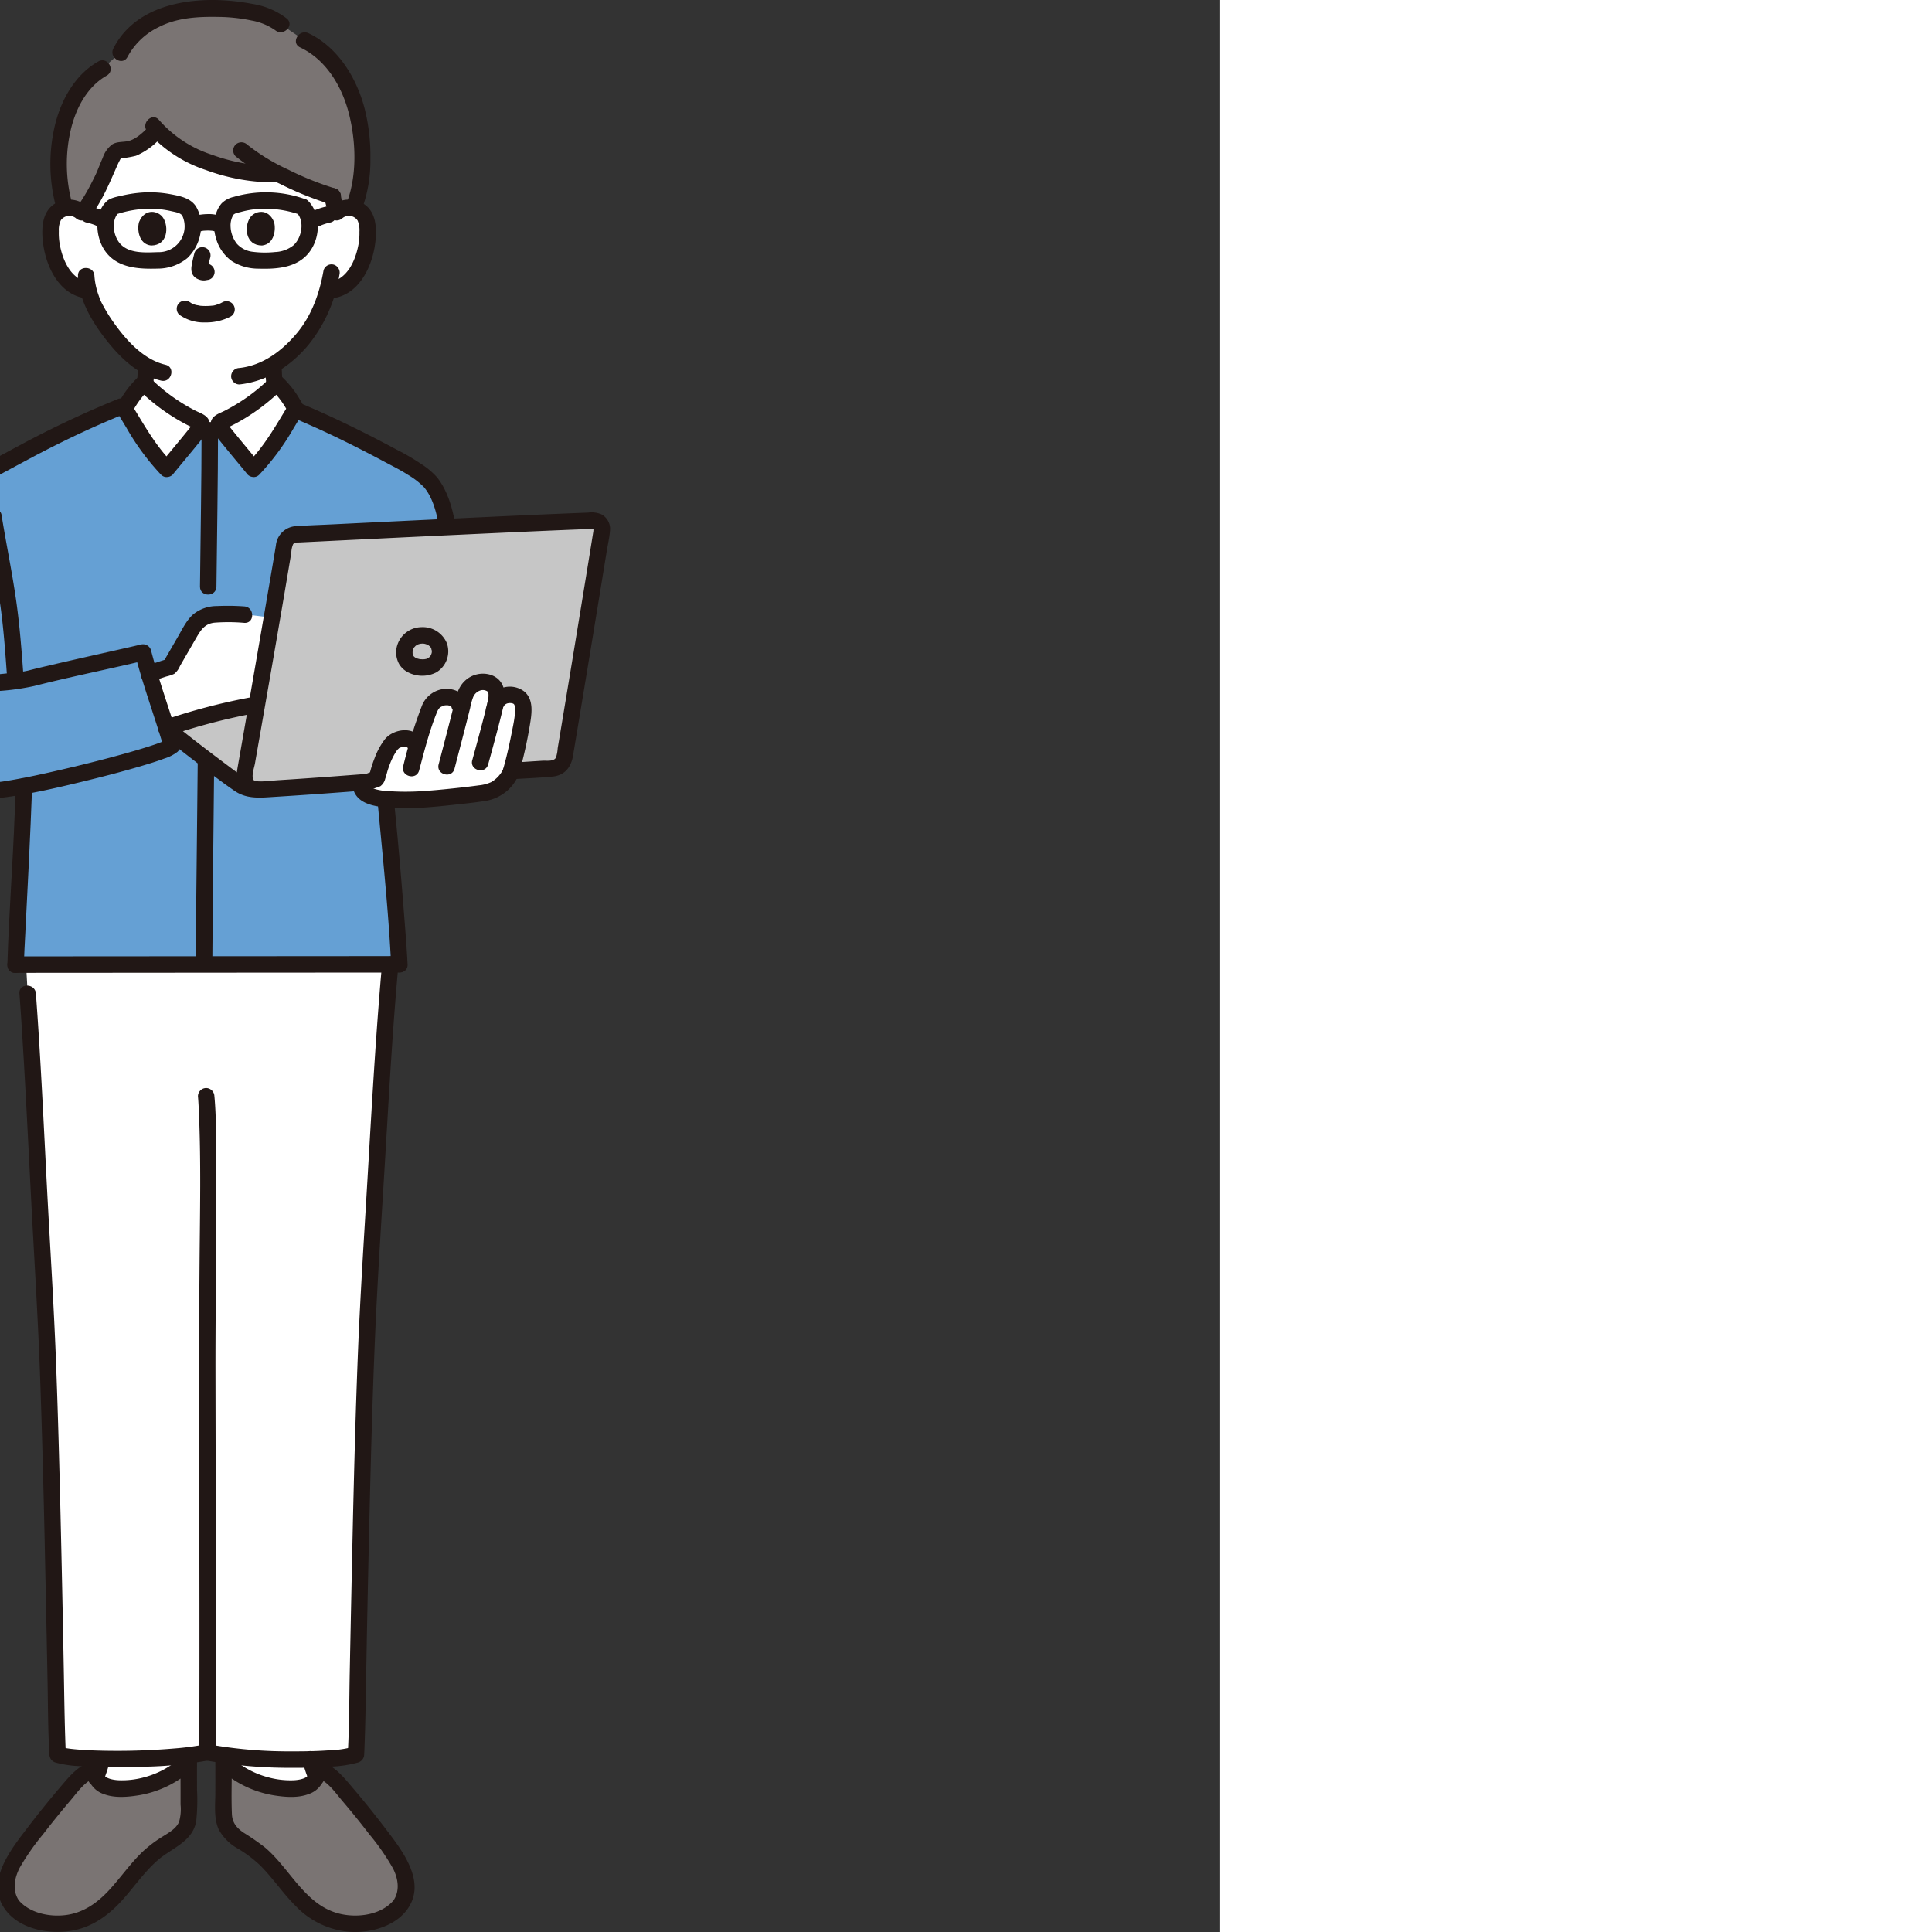 <!DOCTYPE svg PUBLIC "-//W3C//DTD SVG 1.1//EN" "http://www.w3.org/Graphics/SVG/1.1/DTD/svg11.dtd">
<!-- Uploaded to: SVG Repo, www.svgrepo.com, Transformed by: SVG Repo Mixer Tools -->
<svg width="256px" height="256px" viewBox="-148.27 0 469.537 469.537" xmlns="http://www.w3.org/2000/svg" fill="#000000" transform="matrix(-1, 0, 0, 1, 0, 0)">
<rect x="-148.27" y="0" width="469.537" height="469.537" fill="#333333" stroke="none"/>
<g id="SVGRepo_bgCarrier" stroke-width="0"/>
<g id="SVGRepo_tracerCarrier" stroke-linecap="round" stroke-linejoin="round" stroke="#CCCCCC" stroke-width="3.756"/>
<g id="SVGRepo_iconCarrier">
<defs>
<style>.a{fill:#ffffff;}.b{fill:#7a7473;}.c{fill:#211715;}.d{fill:#65a0d4;}.e{fill:#c6c6c6;}</style>
</defs>
<path class="a" d="M61.574,420.67c-.481-19.483-1.322-78.91-3.057-107.732-1.659-27.567-3.464-61.054-5.1-78.573,19.439,0,71.662.058,88.514.064-.2,3.5-.388,7.026-.388,7.026-1.374,18.408-2.568,47.086-4.037,71.483-1.986,33-2.8,106.105-3.245,113.47-4.933,1.645-26.926,1.411-36.318-.541-.317.056-.626.115-.626.115-11.441,2.187-30.624,2.071-35.556.426C61.706,425.476,61.644,423.492,61.574,420.67Z"/>
<path class="a" d="M125.023,75.126c-2.009,3.76-6.584,10.389-12.186,13.707a59.292,59.292,0,0,0,.408,5.936s-.3,12.161-15.878,12.161S81.438,94.692,81.438,94.692c.225-2.017.365-4.269.408-6.044a28.559,28.559,0,0,1-7.156-6.283A31.421,31.421,0,0,1,68.7,70.677l-1.18-.181a7.792,7.792,0,0,1-3.62-1.632,11.755,11.755,0,0,1-3.037-3.985,18.477,18.477,0,0,1-1.884-9.794,6.163,6.163,0,0,1,.646-2.48,4.362,4.362,0,0,1,3.135-2.085A4.621,4.621,0,0,1,66.457,51.6S62.066,24.879,97.049,24.879c33.234,0,31.386,26.723,31.386,26.723a4.621,4.621,0,0,1,3.695-1.082,4.363,4.363,0,0,1,3.136,2.085,6.162,6.162,0,0,1,.645,2.48,18.477,18.477,0,0,1-1.884,9.794,11.74,11.74,0,0,1-3.036,3.985A7.791,7.791,0,0,1,127.37,70.5s-.225.034-.62.1c-.3,1.11-.63,2.046-.794,2.543A17.013,17.013,0,0,1,125.023,75.126Z"/>
<path class="b" d="M123.358,16.653c4.749,2.606,7.093,7.119,8.624,11.03,2.241,5.726,2.853,15.359.5,22.905-.117-.027-.235-.05-.355-.068a4.621,4.621,0,0,0-3.695,1.082l-3.475-3.783c-.78-1.947-1.362-3.5-2.142-5.444a39.69,39.69,0,0,0-2.23-4.949c-.74-1.208-2.247-.89-3.629-1.133-4.483-.79-3.537-1.777-6.865-4.661-4.512,4.858-9.316,6.859-15.489,8.79a48.315,48.315,0,0,1-13.4,1.9c-4.108,2.377-10.118,4.235-13.808,5.391L66.457,51.6a4.621,4.621,0,0,0-3.695-1.082,3.52,3.52,0,0,0-.4.082l-.393-1.035c-2.3-6.087-2.185-15.94-.338-22.86C63.535,19.588,68,12.68,74.32,9.794l5.67-3.877c5.522-4.775,21.948-4.434,27.583-2.421C112.95,5.416,117.04,8.82,119,12.8Z"/>
<path class="c" d="M129.849,53.016a2.539,2.539,0,0,1,3.615.475,5.29,5.29,0,0,1,.508,2.67,15.738,15.738,0,0,1-.222,3.223c-.7,3.833-2.654,8.42-6.911,9.183a2.017,2.017,0,0,0-1.4,2.46,2.043,2.043,0,0,0,2.46,1.4c6.451-1.156,9.527-8.443,10.013-14.289.248-2.995.013-6.425-2.578-8.366a6.652,6.652,0,0,0-8.316.418,2.016,2.016,0,0,0,0,2.829,2.043,2.043,0,0,0,2.828,0Z"/>
<path class="c" d="M125.323,67.058a17.461,17.461,0,0,1-1.017,4.715c-.091.277-.2.553-.279.833-.037.125-.2.479.023-.033-.142.33-.3.655-.459.976a39.658,39.658,0,0,1-3.414,5.487c-2.981,4.089-7.027,8.419-12.133,9.617-2.5.587-1.444,4.445,1.064,3.857,6.072-1.425,10.784-6.391,14.356-11.227,3.086-4.179,5.644-8.914,5.859-14.225.1-2.574-3.9-2.57-4,0Z"/>
<path class="c" d="M67.872,50.187a6.656,6.656,0,0,0-8.317-.418c-2.593,1.936-2.825,5.376-2.577,8.366.485,5.846,3.562,13.133,10.012,14.289a2.057,2.057,0,0,0,2.461-1.4,2.017,2.017,0,0,0-1.4-2.46c-4.258-.763-6.212-5.351-6.911-9.183a15.506,15.506,0,0,1-.225-3.043,6.061,6.061,0,0,1,.436-2.727,2.523,2.523,0,0,1,3.689-.6,2.057,2.057,0,0,0,2.829,0,2.018,2.018,0,0,0,0-2.829Z"/>
<path class="c" d="M65.779,66.776a35.875,35.875,0,0,0,7.637,17.169c4.3,5.087,9.984,8.768,16.683,9.491a2.013,2.013,0,0,0,2-2,2.046,2.046,0,0,0-2-2c-5.756-.621-10.566-4.3-14.137-8.658-3.521-4.293-5.382-9.659-6.325-15.065a2.018,2.018,0,0,0-2.461-1.4,2.046,2.046,0,0,0-1.4,2.46Z"/>
<path class="c" d="M120.724,11.785C114.649-.193,98.594-1.313,86.964.945A18.207,18.207,0,0,0,78.576,4.5C76.6,6.16,79.444,8.977,81.4,7.331a14.465,14.465,0,0,1,5.747-2.347,40.952,40.952,0,0,1,8.189-.875c4.9-.088,9.971.2,14.394,2.492a16.919,16.919,0,0,1,7.537,7.2c1.164,2.3,4.616.274,3.453-2.019Z"/>
<path class="c" d="M73.311,8.067c-7.2,3.38-11.784,10.974-13.694,18.451A47.217,47.217,0,0,0,58.249,38.65a34.329,34.329,0,0,0,1.8,11.448c.882,2.4,4.75,1.36,3.857-1.063-2.405-6.527-2.146-14.427-.515-21.106S68.9,14.541,75.33,11.521c2.328-1.094.3-4.543-2.019-3.454Z"/>
<path class="c" d="M122.348,18.38c4.641,2.626,7.342,7.682,8.616,12.72a36.382,36.382,0,0,1-.207,18.281c-.686,2.485,3.172,3.545,3.857,1.063a40.448,40.448,0,0,0,.118-20.751c-1.571-5.9-4.939-11.7-10.365-14.767-2.243-1.27-4.261,2.185-2.019,3.454Z"/>
<path class="c" d="M109.628,29.149A28.845,28.845,0,0,1,96.787,37.6,44.586,44.586,0,0,1,81.306,40.33c-2.575-.051-2.575,3.949,0,4A48.153,48.153,0,0,0,98.2,41.336a32.574,32.574,0,0,0,14.256-9.358c1.67-1.943-1.147-4.785-2.828-2.829Z"/>
<path class="c" d="M88.187,35.149a48.507,48.507,0,0,1-10,6.092,73.249,73.249,0,0,1-11.323,4.547c-2.461.735-1.413,4.6,1.063,3.858A79.664,79.664,0,0,0,80.2,44.7a52.3,52.3,0,0,0,10.813-6.717,2.017,2.017,0,0,0,0-2.829,2.042,2.042,0,0,0-2.828,0Z"/>
<path class="c" d="M109.476,33.791a16.967,16.967,0,0,0,5.745,4.065,25.452,25.452,0,0,0,3.5.615c.1.026.312.124.143-.016a2.48,2.48,0,0,1,.283.479c.3.551.56,1.124.812,1.7,1.766,4.022,3.461,8.08,6.1,11.643a2.061,2.061,0,0,0,2.736.717,2.014,2.014,0,0,0,.718-2.736,44.806,44.806,0,0,1-3.519-5.882c-.259-.5-.513-.993-.757-1.5q-.18-.37-.352-.744c-.066-.141-.223-.5-.076-.153-.51-1.206-.97-2.431-1.506-3.626a6.722,6.722,0,0,0-2.286-3.248c-1.13-.694-2.427-.554-3.639-.767-1.944-.342-3.738-2-5.067-3.378-1.791-1.855-4.618.975-2.828,2.829Z"/>
<path class="c" d="M79.793,89.313a45.025,45.025,0,0,1-.431,5.562,41.926,41.926,0,0,1-.695,4.153c-.031.125-.065.25-.1.373-.017.056-.159.47-.055.193s-.06.123-.09.178c-.073.139-.158.265-.24.4.142-.229.109-.117-.039.035-.1.1-.2.2-.3.3-.333.316.25-.1-.187.129-.15.08-.292.176-.444.255-.336.175-.755.321-1.217.513q-.915.378-1.826.767a2.012,2.012,0,0,0-.718,2.736,2.054,2.054,0,0,0,2.736.718c.251-.107.162-.068-.038.016l.445-.187c.291-.122.581-.243.873-.362a14.919,14.919,0,0,0,2.038-.9,6.463,6.463,0,0,0,2.944-3.8,31.423,31.423,0,0,0,.756-4.314,53.6,53.6,0,0,0,.594-6.763,2,2,0,1,0-4,0Z"/>
<path class="c" d="M110.778,89.313a53.674,53.674,0,0,0,.65,7.135,23.051,23.051,0,0,0,.82,4.307,6.492,6.492,0,0,0,3.391,3.728c.615.29,1.26.515,1.892.764q.483.191.965.385c.152.061.3.124.455.184.487.195-.238-.105.02.007a2.066,2.066,0,0,0,2.736-.717,2.015,2.015,0,0,0-.717-2.737c-1.038-.45-2.092-.872-3.15-1.272a5.335,5.335,0,0,1-.834-.415c-.11-.064-.367-.246-.136-.066a3.628,3.628,0,0,1-.382-.351c-.04-.041-.319-.395-.157-.17s-.115-.206-.142-.255c-.062-.112-.118-.227-.171-.343.207.456.015-.012-.011-.1a28.192,28.192,0,0,1-.722-4.017,45.705,45.705,0,0,1-.507-6.071,2,2,0,0,0-4,0Z"/>
<path class="d" d="M138.571,234.434c-20.422-.017-71.009-.069-87.357-.069.47-9.63,3.04-37.327,3.568-42.24L39.523,128.234c.844-5.628,3.188-10.847,5.335-12.172a34.08,34.08,0,0,1,4.794-3.309A269.1,269.1,0,0,1,76.231,99.734a23.126,23.126,0,0,1,4.826-6.629A46.189,46.189,0,0,0,94.391,102.4c.276.125.584.278.673.568h4.265c.089-.29.4-.443.673-.568a46.189,46.189,0,0,0,13.334-9.293,21.841,21.841,0,0,1,3.993,5.089,258.887,258.887,0,0,1,30.363,14.559c1.662.9,4.7,2.21,6.718,5.618,3.851,5.037,15.277,40.673,16.2,49.187a62.271,62.271,0,0,1-.094,14.825c-2.454,12.64-16.6,9.9-20.881,9.753a56.706,56.706,0,0,1-7.176-1.072c.137,3.72.258,7.011.258,7.011.393,10.573,1.63,31.929,1.761,36.364Z"/>
<path class="c" d="M96.223,185.678q.248,22.161.413,44.325c.011,1.407.027,2.813.028,4.22,0,2.573,4,2.578,4,0-.009-11.26-.176-22.522-.287-33.781q-.072-7.383-.154-14.764c-.028-2.573-4.028-2.579-4,0Z"/>
<path class="c" d="M95.285,104.5c.008,12.687.245,25.377.384,38.063.029,2.572,4.029,2.579,4,0-.139-12.686-.376-25.376-.384-38.063,0-2.573-4-2.578-4,0Z"/>
<path class="a" d="M102.8,428.448c-.14-.131-.275-.263-.407-.395v-1.486a162.978,162.978,0,0,0,21.093.9c.05.144.08.226.08.226a29.063,29.063,0,0,0,1.347,4.122,4.1,4.1,0,0,1-1.623,1.887,8.355,8.355,0,0,1-4.278.966A23.816,23.816,0,0,1,102.8,428.448Z"/>
<path class="a" d="M71.929,432.7a3.742,3.742,0,0,1-.509-.884,30,30,0,0,0,1.358-4.229,138.7,138.7,0,0,0,21.159-1.056c-.006.868-.006,1.519-.006,1.519a23.746,23.746,0,0,1-16.62,6.614,8.36,8.36,0,0,1-4.278-.966A4.118,4.118,0,0,1,71.929,432.7Z"/>
<path class="b" d="M51.044,463.071c-.116-.152-.225-.309-.329-.47a8.81,8.81,0,0,1-.582-7.38,24.157,24.157,0,0,1,3.787-6.608q5.481-7.486,11.587-14.49c1.587-1.819,3.38-3.716,5.753-4.164a3.568,3.568,0,0,0,1.773,3.742,8.36,8.36,0,0,0,4.278.966,23.746,23.746,0,0,0,16.62-6.614c-.028,5,.022,6.663,0,11.665a10.477,10.477,0,0,1-.438,3.606c-1.028,2.78-4.076,4.119-6.521,5.793-6.364,4.354-9.715,12.3-16.383,16.17a17.213,17.213,0,0,1-15.913.571A10.041,10.041,0,0,1,51.044,463.071Z"/>
<path class="b" d="M145.278,463.071q.174-.228.329-.47a8.806,8.806,0,0,0,.583-7.38,24.183,24.183,0,0,0-3.787-6.608q-5.482-7.486-11.588-14.49c-1.586-1.819-3.38-3.716-5.752-4.164a3.567,3.567,0,0,1-1.774,3.742,8.355,8.355,0,0,1-4.278.966,23.741,23.741,0,0,1-16.619-6.614c.027,5-.023,6.663,0,11.665a10.477,10.477,0,0,0,.438,3.606c1.028,2.78,4.076,4.119,6.522,5.793,6.363,4.354,9.714,12.3,16.382,16.17a17.214,17.214,0,0,0,15.914.571A10.037,10.037,0,0,0,145.278,463.071Z"/>
<path class="c" d="M51.214,236.365q17.915,0,35.829.022l42.5.035q7.494,0,14.989.008c2.574,0,2.579-4,0-4q-16.254,0-32.51-.022-21.714-.018-43.429-.035-8.691-.006-17.381-.008c-2.574,0-2.579,4,0,4Z"/>
<path class="c" d="M70.86,427.03a31.039,31.039,0,0,1-1.4,4.333,2.007,2.007,0,0,0,.2,1.542,2,2,0,0,0,2.736.717l.405-.313a1.99,1.99,0,0,0,.514-.882,31.1,31.1,0,0,0,1.4-4.334,2.09,2.09,0,0,0-.2-1.541,2,2,0,0,0-3.656.478Z"/>
<path class="c" d="M90.321,427.011c.007,1.058.018,2.116.026,3.174a2.065,2.065,0,0,0,.585,1.414,2,2,0,0,0,2.829,0,2.069,2.069,0,0,0,.586-1.414c-.008-1.058-.019-2.116-.026-3.174a2.071,2.071,0,0,0-.586-1.414,2,2,0,0,0-2.828,0,2.066,2.066,0,0,0-.586,1.414Z"/>
<path class="c" d="M121.637,428.224a31.1,31.1,0,0,0,1.4,4.292,2.238,2.238,0,0,0,.919,1.195,2,2,0,0,0,2.736-.717,1.933,1.933,0,0,0,.2-1.541,31.117,31.117,0,0,1-1.4-4.293,2,2,0,0,0-3.857,1.064Z"/>
<path class="c" d="M102,426.863l-.023,3.3a2.057,2.057,0,0,0,.586,1.414,2,2,0,0,0,2.828,0,2.089,2.089,0,0,0,.586-1.414l.023-3.3a2.064,2.064,0,0,0-.586-1.415,2,2,0,0,0-2.829,0,2.091,2.091,0,0,0-.585,1.415Z"/>
<path class="c" d="M51.431,234.451c1.411,15.274,2.249,30.6,3.162,45.915.893,14.986,1.906,29.973,2.547,44.973.557,13.044.916,26.1,1.237,39.147q.468,19.059.819,38.119c.15,7.591.213,15.193.518,22.781.014.341.028.682.049,1.022a2.075,2.075,0,0,0,1.468,1.929,28.816,28.816,0,0,0,6.56,1.006c3.095.241,6.2.307,9.309.289a115.96,115.96,0,0,0,20.751-1.721c2.527-.476,1.457-4.332-1.063-3.857A110.015,110.015,0,0,1,77.1,425.632c-3.011.017-6.027-.045-9.031-.268a22.886,22.886,0,0,1-5.775-.885l1.469,1.929c-.392-6.6-.358-13.235-.489-19.838q-.369-18.579-.779-37.157c-.312-13.274-.662-26.547-1.181-39.814-.556-14.185-1.488-28.352-2.323-42.523-.95-16.1-1.843-32.217-3.181-48.293q-.18-2.166-.379-4.332a2.054,2.054,0,0,0-2-2,2.014,2.014,0,0,0-2,2Z"/>
<path class="c" d="M97.413,427.8a96.483,96.483,0,0,0,15.388,1.557,138.315,138.315,0,0,0,16.11-.134,25.715,25.715,0,0,0,5.884-.881,2.075,2.075,0,0,0,1.468-1.929c.365-6.149.339-12.337.462-18.494q.348-17.456.723-34.911c.293-12.842.621-25.683,1.081-38.519.461-12.856,1.249-25.688,1.936-38.532.882-16.5,1.621-33,2.726-49.487q.168-2.505.354-5.01c.191-2.568-3.81-2.555-4,0-1.189,16-1.9,32.032-2.739,48.051-.71,13.558-1.591,27.107-2.117,40.674-.491,12.692-.83,25.389-1.131,38.086q-.428,18.015-.761,36.032c-.14,7.041-.2,14.092-.487,21.129-.013.327-.027.654-.047.981l1.468-1.929a12.823,12.823,0,0,1-1.907.429c-.632.1-1.358.179-2.307.261-2.358.2-4.726.282-7.091.316a164.83,164.83,0,0,1-16.542-.561,64.638,64.638,0,0,1-7.407-.986c-2.513-.514-3.588,3.341-1.064,3.857Z"/>
<path class="c" d="M96.161,266.423c-.449,4.916-.4,9.9-.435,14.828-.056,7.257-.026,14.513.018,21.77.062,10.171.172,20.341.157,30.513q-.027,17.024-.066,34.046Q95.8,386.54,95.8,405.5q0,6.847.033,13.695c.012,2.149-.075,4.337.089,6.482a2.333,2.333,0,0,0,1.015,1.917,2.012,2.012,0,0,0,2.737-.718,2.051,2.051,0,0,0-.718-2.736l0,0,.718.718c.179.332.251,1.395.238.561,0-.338-.02-.676-.026-1.015-.023-1.223-.032-2.447-.041-3.671-.03-4.218-.036-8.437-.041-12.655q-.019-18.437.028-36.874.03-17.516.068-35.03c.017-9.426-.051-18.849-.119-28.274-.094-12.976-.424-26.023.218-38.99.041-.829.091-1.658.166-2.485a2.014,2.014,0,0,0-2-2,2.043,2.043,0,0,0-2,2Z"/>
<path class="c" d="M118.423,100.775c6.638,2.7,13.127,5.735,19.49,9.03,3,1.555,5.969,3.181,8.953,4.773,2.326,1.241,4.4,2.495,5.817,4.8,1.347,2.189,4.808.182,3.453-2.019a16.553,16.553,0,0,0-6.645-5.918c-3.07-1.623-6.109-3.3-9.191-4.9q-10.187-5.291-20.814-9.623a2.012,2.012,0,0,0-2.46,1.4,2.049,2.049,0,0,0,1.4,2.46Z"/>
<path class="c" d="M146.476,234.519c-.354-12.242-1.32-24.467-1.772-36.706l-.249-6.749c-.094-2.566-4.094-2.578-4,0,.442,12.006,1.065,24,1.677,36,.127,2.485.272,4.971.344,7.458.074,2.568,4.075,2.579,4,0Z"/>
<path class="c" d="M147.923,124.989c-1.114,6.944-2.553,13.832-3.556,20.794-.9,6.242-1.365,12.532-1.823,18.819-.188,2.568,3.813,2.556,4,0,.444-6.087.863-12.191,1.749-18.233,1-6.8,2.4-13.532,3.487-20.317a2.062,2.062,0,0,0-1.4-2.46,2.015,2.015,0,0,0-2.46,1.4Z"/>
<path class="c" d="M52.782,192.125c-1.2,11.184-2.133,22.409-2.992,33.623-.22,2.87-.434,5.742-.576,8.617-.128,2.573,3.872,2.566,4,0,.6-12.039,1.827-24.066,2.961-36.064.2-2.059.387-4.119.607-6.176a2.013,2.013,0,0,0-2-2,2.045,2.045,0,0,0-2,2Z"/>
<path class="c" d="M76.152,97.617c-8.29,3.447-16.328,7.389-24.235,11.637a54.781,54.781,0,0,0-5.926,3.454,18.521,18.521,0,0,0-3.95,3.31c-2.575,3.264-3.811,7.646-4.447,11.684a2.064,2.064,0,0,0,1.4,2.461,2.016,2.016,0,0,0,2.461-1.4c.541-3.437,1.447-7.617,3.767-10.353a18.6,18.6,0,0,1,3.915-3.018c1.775-1.152,3.7-2.1,5.561-3.094,7.35-3.934,14.82-7.626,22.52-10.826a2.067,2.067,0,0,0,1.4-2.461,2.012,2.012,0,0,0-2.46-1.4Z"/>
<path class="a" d="M107.733,113.941c4.282-4.255,7.086-9.409,10.249-14.557a22.818,22.818,0,0,0-4.646-6.279A46.189,46.189,0,0,1,100,102.4c-.276.125-.584.278-.673.568a1.072,1.072,0,0,0,.154.753,43.086,43.086,0,0,0,2.758,3.561C104.117,109.576,106.473,112.39,107.733,113.941Z"/>
<path class="a" d="M86.66,113.941c-4.282-4.255-7.086-9.409-10.249-14.557a22.818,22.818,0,0,1,4.646-6.279A46.189,46.189,0,0,0,94.391,102.4c.276.125.584.278.673.568a1.072,1.072,0,0,1-.154.753,43.086,43.086,0,0,1-2.758,3.561C90.276,109.576,87.92,112.39,86.66,113.941Z"/>
<path class="c" d="M109.147,115.355a59.49,59.49,0,0,0,8.371-11.348c.6-.994,1.2-1.991,1.8-2.983a2.892,2.892,0,0,0,.623-1.906,5.216,5.216,0,0,0-.816-1.8,24.345,24.345,0,0,0-4.38-5.623,2.036,2.036,0,0,0-2.829,0,43.431,43.431,0,0,1-7.169,5.811c-1.259.816-2.556,1.574-3.89,2.262-1.265.654-3.034,1.117-3.461,2.67a3.629,3.629,0,0,0,.946,3.142c.866,1.149,1.779,2.263,2.69,3.376,1.753,2.14,3.536,4.257,5.282,6.4a2.012,2.012,0,0,0,2.828,0,2.046,2.046,0,0,0,0-2.828c-1.457-1.791-2.941-3.561-4.41-5.344-.827-1-1.653-2.007-2.463-3.025-.228-.287-.459-.573-.675-.869-.095-.13-.184-.287-.288-.409-.178-.208.044-.247.018.086l-.273,1.009q-.5.41-.045.15l.311-.142c.312-.148.625-.3.934-.449q.95-.471,1.875-.987,1.908-1.065,3.71-2.3a48.479,48.479,0,0,0,6.909-5.722h-2.829a21.827,21.827,0,0,1,4.334,5.873V98.374c-3.018,4.924-5.83,10.026-9.936,14.153C104.5,114.354,107.329,117.183,109.147,115.355Z"/>
<path class="c" d="M88.074,112.527c-4.106-4.127-6.918-9.229-9.936-14.153v2.019a21.827,21.827,0,0,1,4.334-5.873H79.643a48.535,48.535,0,0,0,6.909,5.722q1.8,1.237,3.709,2.3.851.472,1.719.909.465.233.935.454.232.11.467.215.452.26-.045-.15l-.273-1.009c-.022-.285.216-.317.018-.086-.086.1-.154.223-.231.331-.233.324-.484.635-.732.947-.81,1.017-1.636,2.022-2.463,3.025-1.469,1.783-2.953,3.553-4.411,5.344a2.059,2.059,0,0,0,0,2.828,2.015,2.015,0,0,0,2.829,0c1.711-2.1,3.456-4.177,5.175-6.273.922-1.125,1.843-2.253,2.725-3.411a3.72,3.72,0,0,0,1.018-3.237c-.415-1.508-2.073-1.96-3.305-2.59q-2-1.023-3.892-2.242a43.464,43.464,0,0,1-7.323-5.911,2.038,2.038,0,0,0-2.829,0,24.27,24.27,0,0,0-4.293,5.472,7.692,7.692,0,0,0-.868,1.689,2.681,2.681,0,0,0,.587,2.172c.605.992,1.2,1.989,1.806,2.983a59.527,59.527,0,0,0,8.37,11.348C87.064,117.183,89.892,114.355,88.074,112.527Z"/>
<path class="c" d="M52.771,462.061c-1.764-2.411-1.3-5.449-.01-7.975a55.55,55.55,0,0,1,5.739-8.272q3.172-4.14,6.559-8.112c1.828-2.153,3.807-5.162,6.732-5.814l-2.46-2.46A5.827,5.827,0,0,0,73.215,436c2.632,1.032,5.78.761,8.51.324a25.456,25.456,0,0,0,13.62-6.852l-3.414-1.414c-.022,4.261.164,8.554-.021,12.81-.093,2.138-1.179,3.407-2.893,4.565a57.464,57.464,0,0,0-5.2,3.61c-6.048,5.129-9.633,13.856-17.855,16-4.468,1.166-10.438.41-13.5-3.383a2.014,2.014,0,0,0-2.828,0,2.048,2.048,0,0,0,0,2.829c3.11,3.849,8.921,5.341,13.677,5.006a20.359,20.359,0,0,0,12.98-6.144c3.2-3.157,5.678-6.96,8.876-10.119a31.033,31.033,0,0,1,5.264-3.946,11.806,11.806,0,0,0,4.659-4.621c1.26-2.721.856-6.043.849-8.965-.006-2.548-.017-5.1,0-7.643a2.023,2.023,0,0,0-3.415-1.414,21.432,21.432,0,0,1-9.4,5.293,20.489,20.489,0,0,1-6.213.724c-1.138-.045-4.061-.4-3.719-2.165a2.027,2.027,0,0,0-2.46-2.46c-3.578.8-5.931,3.833-8.189,6.48q-4.026,4.72-7.782,9.662c-4.04,5.3-10.39,13.142-5.44,19.907a2.061,2.061,0,0,0,2.737.718A2.015,2.015,0,0,0,52.771,462.061Z"/>
<path class="c" d="M147.005,464.08c4.95-6.764-1.4-14.61-5.439-19.907q-3.764-4.932-7.783-9.662c-2.258-2.648-4.61-5.682-8.189-6.48a2.027,2.027,0,0,0-2.46,2.46c.343,1.766-2.586,2.12-3.718,2.165a20.485,20.485,0,0,1-6.213-.724,21.425,21.425,0,0,1-9.4-5.293,2.022,2.022,0,0,0-3.414,1.414c.011,2.269.006,4.537,0,6.806a48.173,48.173,0,0,0,.189,7.675c.812,5.082,5.969,6.587,9.377,9.571,3.39,2.968,5.9,6.763,8.938,10.058,3.234,3.5,7.2,6.272,11.985,7.069,5.371.895,12.207-.283,15.813-4.747a2.06,2.06,0,0,0,0-2.829,2.015,2.015,0,0,0-2.828,0c-2.682,3.32-7.738,4.32-11.787,3.739-4.287-.614-7.624-3.079-10.479-6.2-2.743-3-5.056-6.374-8-9.182a30.273,30.273,0,0,0-4.906-3.7c-1.437-.9-3.229-1.881-3.929-3.522a11.018,11.018,0,0,1-.371-4.222q0-1.773,0-3.548c.007-2.323.014-4.647,0-6.97l-3.414,1.414a25.443,25.443,0,0,0,13.619,6.852c2.665.427,5.737.7,8.324-.252a5.867,5.867,0,0,0,4.07-6.639l-2.46,2.46c2.863.638,4.786,3.526,6.578,5.633q3.457,4.062,6.714,8.293a57.644,57.644,0,0,1,5.642,8.083c1.343,2.572,1.9,5.682.086,8.164a2.016,2.016,0,0,0,.718,2.737A2.047,2.047,0,0,0,147.005,464.08Z"/>
<path class="e" d="M2.1,127.857a2.009,2.009,0,0,1,1.965-1.331c15.5.548,60.383,2.756,72.348,3.346a2.925,2.925,0,0,1,2.743,2.449c1.776,10.773,8.278,48.189,10,57.916l.146.826a6.957,6.957,0,0,1-.976.437,8.762,8.762,0,0,1-2.888.4c-24.921-1.434-46.689-3.7-71.465-5.167a3.08,3.08,0,0,1-2.861-2.558c-2.042-12.1-7.3-44.011-9.1-55.322A2.009,2.009,0,0,1,2.1,127.857Z"/>
<path class="e" d="M87.488,180.712c-.5-2.851-1.057-6.059-1.645-9.444l.913.186,4.4.895c2.55.565,12.73,3.2,16.7,4.648l-1.109.9c-5.066,4.1-14.333,11.076-16.524,12.6a8.006,8.006,0,0,1-.92.563l-.146-.824C88.789,188.154,88.2,184.8,87.488,180.712Z"/>
<path class="a" d="M91.253,172.307c2.537.563,12.676,3.191,16.605,4.623,1.194-3.822,2.906-9.251,4.149-13.31q-2.517-.84-5.068-1.573l-4.718-8.172a9.546,9.546,0,0,0-3.121-3.73,9.535,9.535,0,0,0-4.686-.887,39.509,39.509,0,0,0-7.03.214l-5.279.65,3.778,21.222Z"/>
<path class="c" d="M112.693,161.838c-1.736-.589-3.462-1.2-5.222-1.719l1.195.919-3.707-6.421c-1.045-1.809-2.019-3.858-3.6-5.272a9.037,9.037,0,0,0-5.822-2.055,56.457,56.457,0,0,0-6.633.083c-2.555.171-2.574,4.173,0,4a44.55,44.55,0,0,1,7.195-.046c2.314.222,3.306,1.678,4.4,3.558q2.029,3.5,4.044,7a4.726,4.726,0,0,0,1.392,1.885,9.692,9.692,0,0,0,1.916.64c1.268.405,2.523.853,3.783,1.281,2.443.83,3.492-3.032,1.064-3.857Z"/>
<path class="c" d="M152.683,119.38c1.906,2.538,2.805,5.507,3.89,8.3,1.872,4.826,3.551,9.728,5.152,14.65,1.655,5.088,3.221,10.208,4.626,15.371.555,2.041,1.087,4.089,1.552,6.152.181.8.352,1.609.5,2.419.057.313.105.628.159.942.079.462,0,.008.01.046.035.295.066.591.1.887a63.011,63.011,0,0,1,.136,11.192c-.219,2.838-.668,5.674-2.695,7.822-2.879,3.049-7.286,3.425-11.337,3.3-1.619-.049-3.229-.226-4.845-.316-.562-.031-1.119-.063-1.678-.128-.141-.016-.281-.034-.421-.051-.354-.044.33.05-.154-.022-.424-.064-.849-.127-1.273-.2-4.431-.725-8.825-1.708-13.2-2.722-5.018-1.164-10.018-2.414-14.981-3.795-2.037-.567-4.069-1.155-6.082-1.8-.779-.25-1.556-.509-2.325-.789-.314-.114-.625-.238-.938-.356-.254-.095-.264-.11.015.012-.135-.059-.272-.116-.405-.18-.19-.092-.376-.191-.564-.287-.392-.2-.169-.122,0,.029l.515,1.946c2.223-7.593,5.018-15.044,6.983-22.71l-2.46,1.4c9,2.158,18.094,3.959,27.067,6.246a58.171,58.171,0,0,0,11.171,1.306c2.573.135,2.566-3.865,0-4-1.963-.1-3.918-.314-5.872-.525a26.356,26.356,0,0,1-3.824-.532c-1.976-.514-3.965-.976-5.953-1.44-5.135-1.2-10.281-2.348-15.424-3.511-2.036-.46-4.073-.915-6.1-1.4a2.032,2.032,0,0,0-2.46,1.4c-1.965,7.666-4.76,15.117-6.984,22.709a1.982,1.982,0,0,0,.515,1.946,9.9,9.9,0,0,0,3.237,1.655c1.725.652,3.492,1.194,5.259,1.721,4.908,1.463,9.873,2.739,14.85,3.944,7.949,1.925,15.888,3.736,24.053,4.332,4.5.328,9.312.217,13.371-2a12.576,12.576,0,0,0,5.3-5.579c1.654-3.469,1.759-7.442,1.831-11.224.193-10.169-2.892-19.85-5.879-29.461-1.66-5.338-3.421-10.648-5.343-15.9a84.485,84.485,0,0,0-4.8-11.482,10.9,10.9,0,0,0-.835-1.34,2.063,2.063,0,0,0-2.736-.717,2.013,2.013,0,0,0-.717,2.736Z"/>
<path class="c" d="M89.346,192.515c2-1.761,1.456-4.421,1.053-6.718q-.5-2.816-.986-5.633-1.248-7.15-2.488-14.3-2.472-14.255-4.906-28.515-.405-2.388-.8-4.778a5.179,5.179,0,0,0-5-4.705c-3.058-.21-6.13-.3-9.193-.451q-14.193-.695-28.389-1.367c-9.464-.446-18.929-.889-28.4-1.279q-2.452-.1-4.9-.193A6.134,6.134,0,0,0,2.1,125a4.023,4.023,0,0,0-2.09,3.845c.131,1.773.558,3.573.842,5.327q.519,3.2,1.041,6.406,2.5,15.341,5.047,30.674,1.035,6.24,2.081,12.479c.463,2.754,2.04,4.718,4.953,5,3.851.369,7.742.482,11.6.753,14.789,1.036,29.557,2.341,44.344,3.4q5.764.414,11.532.773c3.465.214,6.76.622,9.78-1.433,3.73-2.54,7.282-5.39,10.853-8.144,2.039-1.573,4.073-3.154,6.076-4.773a2.012,2.012,0,0,0,0-2.828,2.047,2.047,0,0,0-2.829,0c-3.952,3.193-8,6.271-12.067,9.316-1.309.979-2.611,1.974-3.954,2.906-2.632,1.827-5.816,1.084-8.834.9-14.16-.887-28.3-2.093-42.441-3.19-7.2-.559-14.4-1.085-21.612-1.53-.966-.06-2.764.258-3.276-.8a8.957,8.957,0,0,1-.409-2.237q-.47-2.79-.933-5.582-2.418-14.51-4.794-29.025-1.077-6.57-2.144-13.143-.4-2.479-.8-4.959c-.032-.2,0-.707-.122-.535.069-.093.153-.075.466-.057.762.045,1.527.056,2.29.086,8.371.324,16.741.713,25.11,1.1q14.172.658,28.343,1.351,5.567.27,11.134.544l4.127.2c.549.027,1.246-.067,1.617.432a5.54,5.54,0,0,1,.437,2.056c2.855,17.107,5.853,34.19,8.846,51.273.181,1.033,1.032,3.371.2,4.1-1.938,1.7.9,4.522,2.828,2.828Z"/>
<path class="a" d="M27.977,171.663a3.663,3.663,0,0,0-4.11-2.777,2.833,2.833,0,0,0-2.7,2.546c-.235,1.922.2,4.123.913,7.705.549,2.747,1.268,5.93,2.044,8.538a8.27,8.27,0,0,0,6.332,4.98c1.856.337,13.473,1.724,18.723,1.768,4.531-.171,11.305.163,11.423-3.7-1.667-.466-3.123-1.275-3.771-1.39a7.817,7.817,0,0,1-.491-1.383c-.61-2.405-2.285-6.816-4.073-7.859-1.435-.837-3.944-.957-4.75.567,0,0-.226.428-.573,1.088-.188-.676-.377-1.379-.568-2.125a61.779,61.779,0,0,0-2.558-7.521,4.2,4.2,0,0,0-2.935-2.541c-1.552-.5-3.941.194-4.261,1.75l-.351,1.7-.742-3.123c-.831-3.5-3.54-4.558-5.572-4.079-2.285.538-2.844,2.433-2.1,5.282"/>
<path class="c" d="M49.244,181.668c.173-.3-.26.245.129-.15-.446.453.261-.092-.04.047-.278.128.26-.059.323-.076q.336-.06-.077.007c.1-.008.208-.013.312-.013.159,0,.316.012.475.021-.525-.029.129.035.25.066.152.04.3.092.447.139.211.081.19.072-.061-.026.087.042.172.088.256.136.066.039.129.08.191.125-.228-.182-.283-.223-.168-.123a3.866,3.866,0,0,0,.329.323c.076.083.433.584.145.161.089.131.182.258.268.39a15.862,15.862,0,0,1,1.184,2.24c.037.083.074.167.11.251q-.124-.3.009.028c.087.225.177.448.262.674q.211.569.4,1.145c.24.737.4,1.506.666,2.233a3.105,3.105,0,0,0,1.167,1.8,8.709,8.709,0,0,0,1.191.435c.967.383,1.909.809,2.908,1.113a2.02,2.02,0,0,0,2.46-1.4,2.042,2.042,0,0,0-1.4-2.46c-1.219-.371-2.378-1.081-3.62-1.347l1.2.919q-.132-.3.015.041c-.044-.111-.085-.223-.124-.336-.069-.2-.125-.405-.18-.61-.089-.33-.178-.659-.277-.985q-.327-1.073-.741-2.114A17.626,17.626,0,0,0,54.76,179.7c-2.085-2.607-7.095-3.3-8.97-.051a2,2,0,1,0,3.454,2.018Z"/>
<path class="c" d="M50.271,186.189a116.881,116.881,0,0,0-4.486-14.527,6.511,6.511,0,0,0-5.226-4.2c-2.38-.315-5.2.809-5.866,3.312s3.2,3.554,3.858,1.063c.094-.36,0-.05-.1.055.057-.06.453-.358.193-.19a1.334,1.334,0,0,1,.691-.267c.547-.125-.234-.027.324-.038.021,0,.642.047.3-.01a3.319,3.319,0,0,1,.869.285,1.75,1.75,0,0,1,.773.552c.24.25-.015-.052.09.119.084.134.16.271.235.411.2.371-.044-.127.115.254.087.208.168.419.25.629q.254.647.493,1.3c1.472,4.007,2.521,8.191,3.624,12.312.666,2.484,4.525,1.43,3.858-1.064Z"/>
<path class="c" d="M41.663,185.76c-1.222-4.687-2.449-9.373-3.631-14.07-.548-2.179-.95-4.453-2.617-6.1a6.383,6.383,0,0,0-6.469-1.559c-3.345,1.18-3.774,4.54-3.021,7.6.614,2.5,4.473,1.441,3.857-1.063a5.355,5.355,0,0,1-.22-1.984.871.871,0,0,1,.222-.527,2.026,2.026,0,0,1,1.6-.3,2.853,2.853,0,0,1,1.916,1.721A15.577,15.577,0,0,1,34,172.039c1.232,4.938,2.526,9.86,3.81,14.785.649,2.489,4.508,1.433,3.857-1.064Z"/>
<path class="c" d="M22.4,188.685a10.519,10.519,0,0,0,7.707,5.929c2.274.377,4.579.616,6.87.867,6.008.659,12.127,1.327,18.169.676,3.372-.363,7.083-1.42,7.455-5.349a2.014,2.014,0,0,0-2-2,2.043,2.043,0,0,0-2,2,.54.54,0,0,1-.19.334,2.857,2.857,0,0,1-.955.526,13.162,13.162,0,0,1-3.575.595,61.341,61.341,0,0,1-7.537.052c-2.711-.159-5.416-.416-8.115-.7q-1.925-.2-3.846-.432-.8-.1-1.593-.2c-.21-.027-.421-.054-.631-.083.344.047-.162-.022-.271-.038a9.288,9.288,0,0,1-3.021-.8,7.283,7.283,0,0,1-3.013-3.4c-1.16-2.3-4.612-.276-3.454,2.019Z"/>
<path class="c" d="M33.488,184.726q-1.134-4.08-2.213-8.175c-.328-1.241-.652-2.482-.963-3.727a12.847,12.847,0,0,0-.944-3.06,5.788,5.788,0,0,0-8.5-1.715c-2.394,1.969-1.816,5.5-1.366,8.182a102.509,102.509,0,0,0,2.7,11.976c.726,2.464,4.587,1.415,3.857-1.063-.877-2.981-1.542-6.019-2.149-9.064-.253-1.272-.561-2.733-.7-3.9a14.088,14.088,0,0,1-.1-1.55,4.136,4.136,0,0,1,.088-1.148c.116-.319.166-.4.491-.529a2.423,2.423,0,0,1,1.147-.034,1.559,1.559,0,0,1,1.219,1.279c.447,1.9.938,3.787,1.437,5.673q1.049,3.968,2.146,7.921c.688,2.477,4.548,1.425,3.857-1.063Z"/>
<path class="c" d="M45.794,156.417a2.677,2.677,0,0,0,.321.022c-.47.036-.369-.065-.16-.018.192.043.383.081.572.141.068.022.134.048.2.069.381.12-.436-.222-.083-.036a6.224,6.224,0,0,1,.556.317c.051.033.35.242.056.032s-.007,0,.043.05a4.132,4.132,0,0,0,.37.388l-.179-.235c.043.058.084.117.124.178.051.076.1.154.143.234a1.3,1.3,0,0,0,.127.246c-.124-.308-.147-.363-.071-.166.021.053.039.108.056.162.063.2.067.448.149.632-.146-.332-.033-.363-.031-.163,0,.129.012.256.009.385,0,.093-.02.194-.014.287.019.263.108-.527.022-.153-.046.2-.125.392-.165.587.1-.476.148-.325.042-.127-.029.055-.06.11-.093.163-.049.079-.108.151-.156.23.289-.474.231-.277.107-.16s-.253.223-.365.341c.008-.008.434-.3.185-.15-.1.063-.2.132-.311.192-.172.095-.665.238-.023.035-.148.047-.291.109-.44.154s-.3.083-.455.115c-.092.019-.184.034-.277.051-.361.067.505-.049.161-.023a7.84,7.84,0,0,1-1.005.025c-.146-.008-.291-.027-.436-.038.766.061.053,0-.164-.068-.089-.026-.178-.069-.267-.091-.25-.062.453.239.117.042a2.294,2.294,0,0,0-.48-.289l.226.178c-.059-.047-.116-.095-.172-.145s-.136-.127-.2-.195-.123-.172-.189-.208q.291.389.107.136c-.032-.046-.064-.093-.094-.141-.051-.08-.1-.161-.144-.245-.083-.154-.139-.454.009.064-.053-.186-.128-.363-.172-.553-.015-.063-.068-.447-.027-.083s0-.032,0-.091c-.006-.122-.005-.245,0-.367l.008-.124q.033-.327-.024.156a3.519,3.519,0,0,0,.193-.711c-.107.477-.106.238-.009.06.055-.1.118-.191.176-.287.207-.345-.322.338-.04.055.077-.078.148-.161.229-.237s.176-.137.247-.215c-.347.383-.206.159-.049.059.182-.116.4-.188.576-.31-.394.274-.28.113-.073.042.1-.035.206-.067.31-.1s.209-.054.314-.075c.07-.015.14-.027.21-.039q-.51.063-.27.037c.224-.007.445-.031.67-.027a2.018,2.018,0,0,0,2-2,2.039,2.039,0,0,0-2-2,6.34,6.34,0,0,0-6.127,3.914,5.941,5.941,0,0,0,2.627,7.11,7.5,7.5,0,0,0,6.56.079,5.379,5.379,0,0,0,2.39-2.089,5.872,5.872,0,0,0,.641-4,6.265,6.265,0,0,0-6.091-5.013,2.015,2.015,0,0,0-2,2A2.042,2.042,0,0,0,45.794,156.417Z"/>
<path class="c" d="M108.389,175a149.375,149.375,0,0,0-20.974-5.512,2.05,2.05,0,0,0-2.461,1.4,2.02,2.02,0,0,0,1.4,2.46,149.388,149.388,0,0,1,20.975,5.512,2.018,2.018,0,0,0,2.46-1.4,2.04,2.04,0,0,0-1.4-2.46Z"/>
<path class="c" d="M65.392,47.717c-.013.161-.029.321-.05.481l.071-.532a14.4,14.4,0,0,1-.961,3.2,2.012,2.012,0,0,0,.2,1.541,2,2,0,0,0,2.736.718l.405-.313a2,2,0,0,0,.514-.882c.243-.631.492-1.261.683-1.909a11.361,11.361,0,0,0,.4-2.3,2.009,2.009,0,0,0-.585-1.414,2,2,0,0,0-2.829,0l-.312.405a2,2,0,0,0-.274,1.009Z"/>
<path class="c" d="M109.819,65.279c4.809.14,10.161-.1,13.084-4.53,2.2-3.34,2.545-8.983-.608-11.876-.9-.824-2.578-1.079-3.737-1.351a31.554,31.554,0,0,0-4.031-.657,27.574,27.574,0,0,0-7.826.359c-2.251.422-4.791.925-6.088,3a9.031,9.031,0,0,0-1.184,5.434,10.906,10.906,0,0,0,3.292,7.052,11.316,11.316,0,0,0,7.1,2.568c2.574.111,2.569-3.889,0-4a6.269,6.269,0,0,1-5.876-8.824c.43-.749,1.747-.913,2.714-1.14a22.354,22.354,0,0,1,4.687-.58,25.862,25.862,0,0,1,9.005,1.481l-.883-.515c1.78,1.865,1.315,5.323-.172,7.255-2.135,2.776-6.381,2.413-9.475,2.323C107.244,61.2,107.246,65.2,109.819,65.279Z"/>
<path class="c" d="M75.269,52.216A25.26,25.26,0,0,1,86.9,50.922a22.422,22.422,0,0,1,2.8.578c.628.169,1.542.3,1.883.751a5.13,5.13,0,0,1,.651,2.78,7.23,7.23,0,0,1-1.543,4.223A6.1,6.1,0,0,1,86.778,61.2a23.363,23.363,0,0,1-5.378.049,7.551,7.551,0,0,1-4.477-1.654c-1.986-1.835-2.754-5.816-.772-7.893,1.778-1.862-1.046-4.695-2.828-2.828-2.978,3.119-2.93,8.359-.609,11.876,2.833,4.293,8.025,4.688,12.722,4.541A12.054,12.054,0,0,0,91.9,63.478a10.234,10.234,0,0,0,3.916-5.714A10.065,10.065,0,0,0,95.788,52a7.019,7.019,0,0,0-1.383-2.574,5.973,5.973,0,0,0-2.92-1.572,28.226,28.226,0,0,0-17.28.508c-2.418.835-1.379,4.7,1.064,3.857Z"/>
<path class="c" d="M95.987,56.247c.049-.025.1-.048.149-.071l-.478.2a5.122,5.122,0,0,1,1.279-.324l-.532.072a10.64,10.64,0,0,1,2.739,0l-.532-.071a6.1,6.1,0,0,1,1.5.367l-.478-.2.051.022a2.188,2.188,0,0,0,1.541.2,2,2,0,0,0,1.4-2.46,1.929,1.929,0,0,0-.919-1.2,7.325,7.325,0,0,0-1.769-.553,13.969,13.969,0,0,0-2.13-.2,8.427,8.427,0,0,0-3.838.752,2.012,2.012,0,0,0-.718,2.736,2.051,2.051,0,0,0,2.737.718Z"/>
<path class="c" d="M125.093,54.75l.144-.063-.478.2a13.242,13.242,0,0,1,2.632-.832,2.235,2.235,0,0,0,1.2-.919,1.486,1.486,0,0,0,.237-.743,1.506,1.506,0,0,0-.036-.8,2.017,2.017,0,0,0-.919-1.2l-.478-.2a2.018,2.018,0,0,0-1.063,0,14.986,14.986,0,0,0-3.254,1.1,1.924,1.924,0,0,0-.954,1.993,1.486,1.486,0,0,0,.237.743,2.017,2.017,0,0,0,1.2.919l.532.072a1.987,1.987,0,0,0,1.009-.273Z"/>
<path class="c" d="M72.219,51.3a14.986,14.986,0,0,0-3.254-1.1,1.526,1.526,0,0,0-.8-.036A2.057,2.057,0,0,0,66.505,51.6a2.022,2.022,0,0,0,.2,1.541,1.972,1.972,0,0,0,1.2.919,13.242,13.242,0,0,1,2.632.832l-.478-.2.144.063a1.486,1.486,0,0,0,.743.237,1.8,1.8,0,0,0,1.478-.393,1.522,1.522,0,0,0,.515-.562,2.022,2.022,0,0,0,.2-1.541l-.2-.478a2.019,2.019,0,0,0-.717-.717Z"/>
<path class="c" d="M92.2,76.924A12.857,12.857,0,0,0,98.4,78.366a10.163,10.163,0,0,0,6.337-1.907,2,2,0,0,0,0-2.828,2.06,2.06,0,0,0-2.828,0c.684-.534-.074.019-.293.134-.171.09-.638.23-.028.033-.171.055-.337.13-.509.185-.217.07-.436.129-.658.18a5.007,5.007,0,0,0-.766.145c.024-.065.425-.048-.015,0-.14.013-.28.025-.42.034-.337.022-.674.03-1.012.028q-.453,0-.906-.032c-.138-.01-.277-.021-.415-.035-.079-.007-.158-.016-.236-.026q-.234-.028.155.021a3.869,3.869,0,0,1-1.33-.3c-.186-.055-.367-.122-.551-.185-.465-.159.4.193-.022,0-.229-.108-.453-.22-.676-.338A2,2,0,1,0,92.2,76.924Z"/>
<path class="c" d="M97.173,62.6a28.256,28.256,0,0,1,.659,3.014l-.072-.531a1.809,1.809,0,0,1,.011.416l.072-.532a1,1,0,0,1-.046.187l.2-.478a.883.883,0,0,1-.066.121l.312-.405a.691.691,0,0,1-.1.1l.405-.313a1.882,1.882,0,0,1-.239.126l.478-.2a1.723,1.723,0,0,1-.4.117l.532-.071a1.593,1.593,0,0,1-.378,0l.532.071c-.142-.019-.282-.054-.424-.073a1.516,1.516,0,0,0-.8-.036,1.492,1.492,0,0,0-.744.237,2,2,0,0,0-.717,2.737A1.913,1.913,0,0,0,97.586,68c.365.049.718.141,1.089.157a3.551,3.551,0,0,0,1.657-.4,2.489,2.489,0,0,0,1.351-1.629,3.9,3.9,0,0,0-.015-1.7c-.164-.971-.388-1.934-.638-2.886a2,2,0,0,0-2.46-1.4,2.03,2.03,0,0,0-1.2.919,2.1,2.1,0,0,0-.2,1.541Z"/>
<path class="c" d="M81.676,53.948c-.5,1.635-.176,5.4,2.923,5.718,4.095-.025,4.313-4.574,2.935-6.712C86.405,51.2,83.086,50.474,81.676,53.948Z"/>
<path class="c" d="M114.471,53.948c.5,1.635.175,5.4-2.923,5.718-4.1-.025-4.314-4.574-2.935-6.712C109.742,51.2,113.06,50.474,114.471,53.948Z"/>
</g>
</svg>